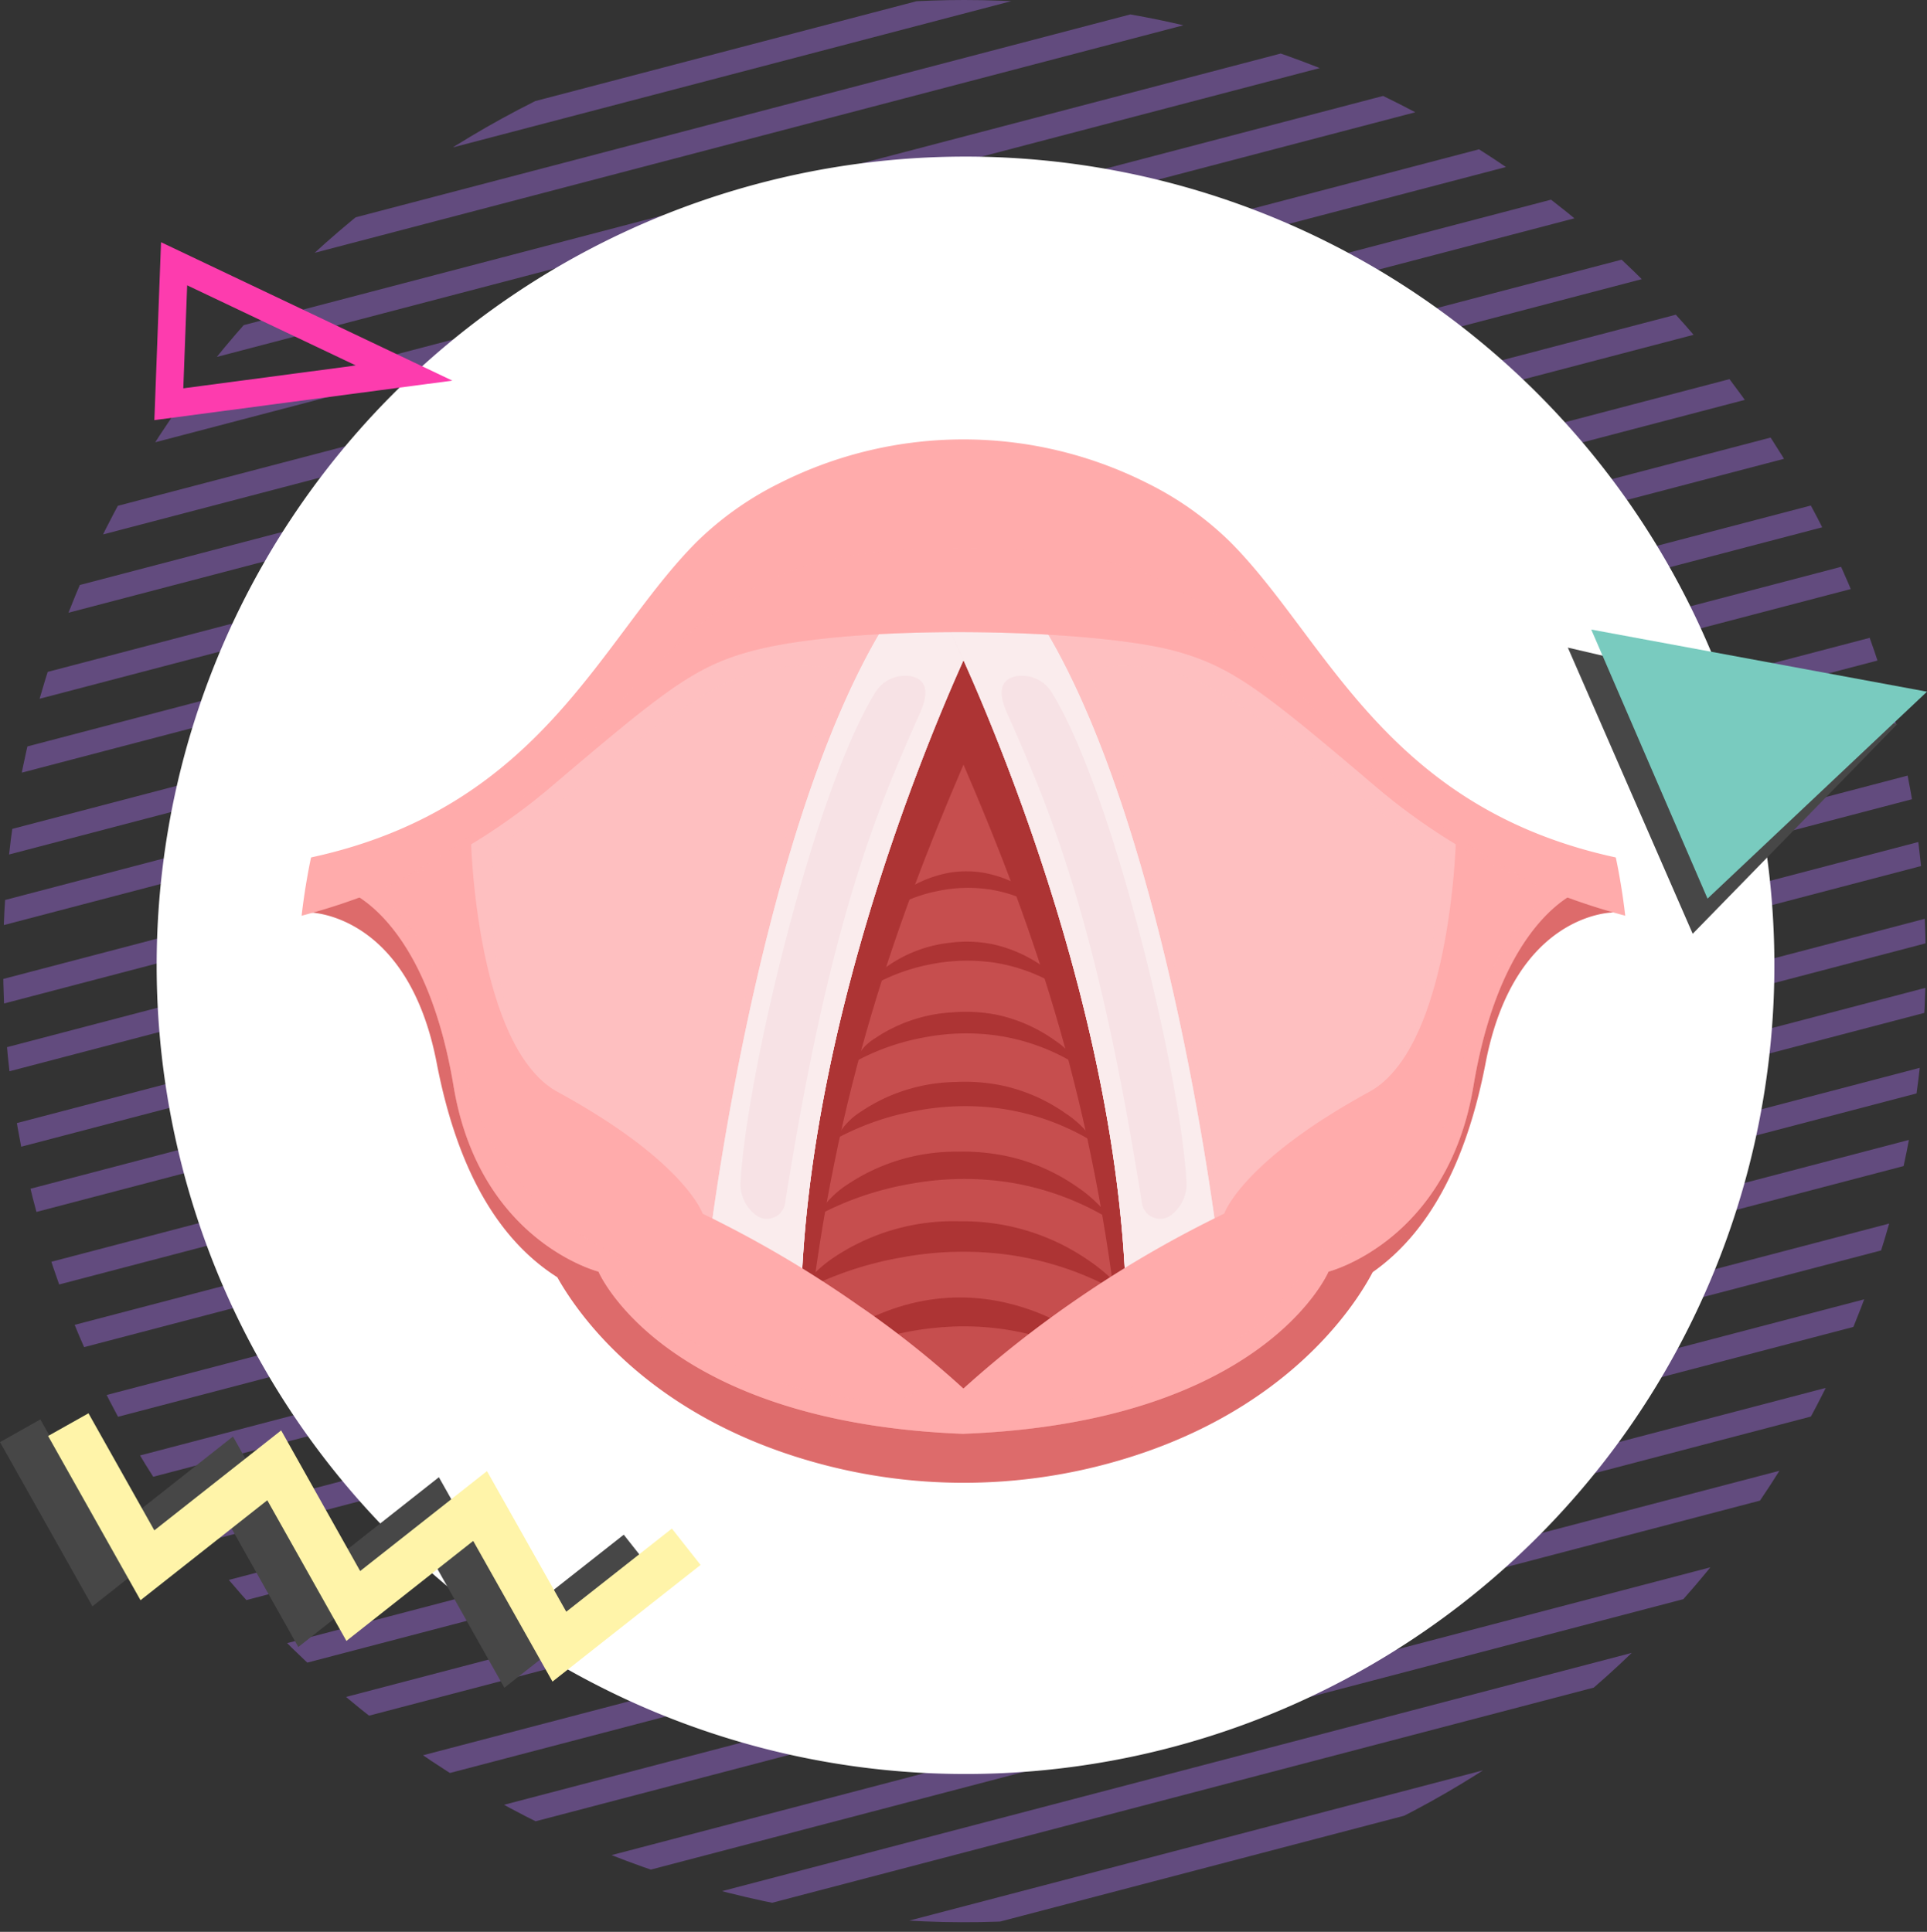<svg xmlns="http://www.w3.org/2000/svg" xmlns:xlink="http://www.w3.org/1999/xlink" width="139.02" height="139.398" viewBox="0 0 139.02 139.398">
  <rect x="0" y="0" width="139.02" height="139.398" fill="#333333" stroke="none"/>
  <defs>
    <clipPath id="clip-path">
      <path id="Trazado_610742" data-name="Trazado 610742" d="M137.107,62.03a69.352,69.352,0,1,0,17.608-2.279,69.7,69.7,0,0,0-17.608,2.279" transform="translate(-85.163 -59.751)" fill="none" stroke="#624b7e" stroke-width="1"/>
    </clipPath>
    <clipPath id="clip-path-2">
      <rect id="Rectángulo_378954" data-name="Rectángulo 378954" width="96.149" height="96.149" fill="none"/>
    </clipPath>
    <clipPath id="clip-path-4">
      <rect id="Rectángulo_378946" data-name="Rectángulo 378946" width="32.21" height="46.605" fill="none"/>
    </clipPath>
    <clipPath id="clip-path-5">
      <rect id="Rectángulo_378947" data-name="Rectángulo 378947" width="32.21" height="45.351" fill="none"/>
    </clipPath>
    <clipPath id="clip-path-6">
      <rect id="Rectángulo_378948" data-name="Rectángulo 378948" width="19.648" height="48.107" fill="none"/>
    </clipPath>
    <clipPath id="clip-path-8">
      <rect id="Rectángulo_378951" data-name="Rectángulo 378951" width="89.459" height="39.806" fill="none"/>
    </clipPath>
    <clipPath id="clip-path-9">
      <rect id="Rectángulo_378952" data-name="Rectángulo 378952" width="83.433" height="24.464" fill="none"/>
    </clipPath>
  </defs>
  <g id="Grupo_1093885" data-name="Grupo 1093885" transform="translate(-317 -2100.479)">
    <g id="Grupo_1073730" data-name="Grupo 1073730" transform="translate(-5.49 -4290.521)">
      <g id="Grupo_1073730-2" data-name="Grupo 1073730" transform="translate(322.49 6391)">
        <g id="Grupo_1073704" data-name="Grupo 1073704">
          <g id="Grupo_1073463" data-name="Grupo 1073463" clip-path="url(#clip-path)">
            <line id="Línea_2945" data-name="Línea 2945" x1="164.179" y2="43.007" transform="translate(-30.339 -16.758)" fill="none" stroke="#624b7e" stroke-miterlimit="10" stroke-width="1.728"/>
            <line id="Línea_2946" data-name="Línea 2946" x1="164.178" y2="43.007" transform="translate(-27.739 -6.781)" fill="none" stroke="#624b7e" stroke-miterlimit="10" stroke-width="1.728"/>
            <line id="Línea_2947" data-name="Línea 2947" x1="164.178" y2="43.008" transform="translate(-25.139 3.196)" fill="none" stroke="#624b7e" stroke-miterlimit="10" stroke-width="1.728"/>
            <line id="Línea_2948" data-name="Línea 2948" x1="164.18" y2="43.008" transform="translate(-22.539 13.173)" fill="none" stroke="#624b7e" stroke-miterlimit="10" stroke-width="1.728"/>
            <line id="Línea_2949" data-name="Línea 2949" x1="164.178" y2="43.009" transform="translate(-19.939 23.151)" fill="none" stroke="#624b7e" stroke-miterlimit="10" stroke-width="1.728"/>
            <line id="Línea_2950" data-name="Línea 2950" x1="164.178" y2="43.008" transform="translate(-17.342 33.128)" fill="none" stroke="#624b7e" stroke-miterlimit="10" stroke-width="1.728"/>
            <line id="Línea_2951" data-name="Línea 2951" x1="164.179" y2="43.007" transform="translate(-14.741 43.106)" fill="none" stroke="#624b7e" stroke-miterlimit="10" stroke-width="1.728"/>
            <line id="Línea_2952" data-name="Línea 2952" x1="164.18" y2="43.007" transform="translate(-12.141 53.083)" fill="none" stroke="#624b7e" stroke-miterlimit="10" stroke-width="1.728"/>
            <line id="Línea_2953" data-name="Línea 2953" x1="164.178" y2="43.008" transform="translate(-9.542 63.06)" fill="none" stroke="#624b7e" stroke-miterlimit="10" stroke-width="1.728"/>
            <line id="Línea_2954" data-name="Línea 2954" x1="164.177" y2="43.007" transform="translate(-6.943 73.038)" fill="none" stroke="#624b7e" stroke-miterlimit="10" stroke-width="1.728"/>
            <line id="Línea_2955" data-name="Línea 2955" x1="164.178" y2="43.007" transform="translate(-4.343 83.016)" fill="none" stroke="#624b7e" stroke-miterlimit="10" stroke-width="1.728"/>
            <line id="Línea_2956" data-name="Línea 2956" x1="164.178" y2="43.006" transform="translate(-1.744 92.995)" fill="none" stroke="#624b7e" stroke-miterlimit="10" stroke-width="1.728"/>
            <line id="Línea_2957" data-name="Línea 2957" x1="164.18" y2="43.009" transform="translate(0.881 103.073)" fill="none" stroke="#624b7e" stroke-miterlimit="10" stroke-width="1.728"/>
            <line id="Línea_2958" data-name="Línea 2958" x1="164.179" y2="43.006" transform="translate(3.407 112.764)" fill="none" stroke="#624b7e" stroke-miterlimit="10" stroke-width="1.728"/>
            <line id="Línea_2959" data-name="Línea 2959" x1="164.179" y2="43.007" transform="translate(-31.72 -22.06)" fill="none" stroke="#624b7e" stroke-miterlimit="10" stroke-width="1.728"/>
            <line id="Línea_2960" data-name="Línea 2960" x1="164.178" y2="43.007" transform="translate(-29.12 -12.083)" fill="none" stroke="#624b7e" stroke-miterlimit="10" stroke-width="1.728"/>
            <line id="Línea_2961" data-name="Línea 2961" x1="164.178" y2="43.007" transform="translate(-26.521 -2.106)" fill="none" stroke="#624b7e" stroke-miterlimit="10" stroke-width="1.728"/>
            <line id="Línea_2962" data-name="Línea 2962" x1="164.18" y2="43.008" transform="translate(-23.921 7.872)" fill="none" stroke="#624b7e" stroke-miterlimit="10" stroke-width="1.728"/>
            <line id="Línea_2963" data-name="Línea 2963" x1="164.178" y2="43.008" transform="translate(-21.321 17.849)" fill="none" stroke="#624b7e" stroke-miterlimit="10" stroke-width="1.728"/>
            <line id="Línea_2964" data-name="Línea 2964" x1="164.178" y2="43.009" transform="translate(-18.723 27.826)" fill="none" stroke="#624b7e" stroke-miterlimit="10" stroke-width="1.728"/>
            <line id="Línea_2965" data-name="Línea 2965" x1="164.178" y2="43.006" transform="translate(-16.123 37.804)" fill="none" stroke="#624b7e" stroke-miterlimit="10" stroke-width="1.728"/>
            <line id="Línea_2966" data-name="Línea 2966" x1="164.18" y2="43.007" transform="translate(-13.523 47.781)" fill="none" stroke="#624b7e" stroke-miterlimit="10" stroke-width="1.728"/>
            <line id="Línea_2967" data-name="Línea 2967" x1="164.178" y2="43.007" transform="translate(-10.924 57.758)" fill="none" stroke="#624b7e" stroke-miterlimit="10" stroke-width="1.728"/>
            <line id="Línea_2968" data-name="Línea 2968" x1="164.177" y2="43.007" transform="translate(-8.325 67.736)" fill="none" stroke="#624b7e" stroke-miterlimit="10" stroke-width="1.728"/>
            <line id="Línea_2969" data-name="Línea 2969" x1="164.177" y2="43.006" transform="translate(-5.724 77.715)" fill="none" stroke="#624b7e" stroke-miterlimit="10" stroke-width="1.728"/>
            <line id="Línea_2970" data-name="Línea 2970" x1="164.178" y2="43.006" transform="translate(-3.125 87.692)" fill="none" stroke="#624b7e" stroke-miterlimit="10" stroke-width="1.728"/>
            <line id="Línea_2971" data-name="Línea 2971" x1="164.18" y2="43.008" transform="translate(-0.5 97.772)" fill="none" stroke="#624b7e" stroke-miterlimit="10" stroke-width="1.728"/>
            <line id="Línea_2972" data-name="Línea 2972" x1="164.178" y2="43.006" transform="translate(2.025 107.462)" fill="none" stroke="#624b7e" stroke-miterlimit="10" stroke-width="1.728"/>
          </g>
        </g>
        <g id="Grupo_1073705" data-name="Grupo 1073705" transform="translate(11.302 11.3)">
          <path id="Trazado_608385" data-name="Trazado 608385" d="M58.354,0A58.354,58.354,0,1,1,0,58.354,58.354,58.354,0,0,1,58.354,0Z" fill="#fff"/>
        </g>
        <g id="Grupo_1073706" data-name="Grupo 1073706" transform="translate(113.11 45.427)">
          <path id="Trazado_611008" data-name="Trazado 611008" d="M9.007,26.64,23.763,11.516,0,5.99Z" transform="translate(0 -4.687)" fill="#474747"/>
          <path id="Trazado_611009" data-name="Trazado 611009" d="M16.158,19.415,31.992,4.484,7.771,0Z" transform="translate(-6.082 0)" fill="#79cbbf"/>
        </g>
        <g id="Grupo_1073707" data-name="Grupo 1073707" transform="translate(0 101.98)">
          <path id="Trazado_610799" data-name="Trazado 610799" d="M0,2.961,6.668,14.811,15.812,7.6,21.52,17.747l9.148-7.213,5.72,10.15,10.683-8.418L45,9.641l-7.62,6L31.663,5.494l-9.145,7.211L16.809,2.557,7.665,9.77,2.912,1.323Z" transform="translate(0 -0.881)" fill="#474747"/>
          <path id="Trazado_610800" data-name="Trazado 610800" d="M13.3,0,10.387,1.638l6.667,11.851L26.2,6.276l5.708,10.149,9.148-7.214,5.719,10.15,10.684-8.418L55.389,8.319l-7.62,6L42.05,4.172,32.9,11.383,27.2,1.235,18.051,8.448Z" transform="translate(-6.917 0)" fill="#fff4a9"/>
        </g>
        <path id="Trazado_611010" data-name="Trazado 611010" d="M21.817,10.674,5.225,2.789l-.38,10.135Z" transform="translate(7.335 16.244)" fill="none" stroke="#fd3cae" stroke-miterlimit="10" stroke-width="2"/>
      </g>
    </g>
    <g id="Grupo_1075115" data-name="Grupo 1075115" transform="translate(338.436 2124.092)">
      <g id="Grupo_1075114" data-name="Grupo 1075114" clip-path="url(#clip-path-2)">
        <g id="Grupo_1075113" data-name="Grupo 1075113" transform="translate(0 0)">
          <g id="Grupo_1075112" data-name="Grupo 1075112" clip-path="url(#clip-path-2)">
            <path id="Trazado_613268" data-name="Trazado 613268" d="M535.743,388.295a10.484,10.484,0,0,1-3,4.878c-4.858,4.557-13.147,4.791-13.147,4.791l-9.49-3.955-.543-.226s-.272-2.157-.64-4.724l.844.372c.673-19.062,8.582-38.455,11.7-45.416,3.119,6.96,11.024,26.353,11.7,45.416Z" transform="translate(-473.393 -320)" fill="#ad3434"/>
            <path id="Trazado_613269" data-name="Trazado 613269" d="M548.506,493.712c-4.858,4.557-13.147,4.791-13.147,4.791l-9.49-3.955c1.689-17.344,6.145-30.325,11.362-42.448,5.234,12.123,9.448,24.568,11.275,41.612" transform="translate(-489.157 -420.538)" fill="#c64e4e"/>
            <path id="Trazado_613270" data-name="Trazado 613270" d="M542.575,1006.3l-.2,1.177s10.145-5.919,20.437.323l-.693-1.437s-8.911-7.852-19.539-.063" transform="translate(-504.506 -932.845)" fill="#ad3434"/>
            <path id="Trazado_613271" data-name="Trazado 613271" d="M621.882,563.606a10.014,10.014,0,0,1,4.047,1.537s.024-.535-.711-1.1a8.562,8.562,0,0,0-3.495-1.591,7.341,7.341,0,0,0-2.806-.007,8.654,8.654,0,0,0-3.256,1.4,1.677,1.677,0,0,0-.71,1.112,11.074,11.074,0,0,1,3.415-1.248,10.54,10.54,0,0,1,3.514-.1" transform="translate(-572.022 -523.054)" fill="#ad3434"/>
            <path id="Trazado_613272" data-name="Trazado 613272" d="M604.133,636.588a12.527,12.527,0,0,1,4.995,1.855,2.933,2.933,0,0,0-1.164-1.435,9.892,9.892,0,0,0-3.814-1.729,9.547,9.547,0,0,0-3.057-.1,9.66,9.66,0,0,0-4.424,1.638,2.493,2.493,0,0,0-1.088,1.405,13.845,13.845,0,0,1,4.215-1.506,13.29,13.29,0,0,1,4.337-.125" transform="translate(-554.002 -590.764)" fill="#ad3434"/>
            <path id="Trazado_613273" data-name="Trazado 613273" d="M586.381,709.318a15.05,15.05,0,0,1,5.943,2.174,4.862,4.862,0,0,0-1.618-1.767,11.249,11.249,0,0,0-4.134-1.868,11.481,11.481,0,0,0-3.307-.2,11.073,11.073,0,0,0-5.593,1.873,3.6,3.6,0,0,0-1.465,1.7,16.627,16.627,0,0,1,5.015-1.765,16.043,16.043,0,0,1,5.16-.147" transform="translate(-535.98 -658.221)" fill="#ad3434"/>
            <path id="Trazado_613274" data-name="Trazado 613274" d="M568.629,781.859a17.576,17.576,0,0,1,6.891,2.492,7.179,7.179,0,0,0-2.071-2.1,12.631,12.631,0,0,0-4.453-2.006,13.316,13.316,0,0,0-3.558-.292,12.554,12.554,0,0,0-6.761,2.107,5.053,5.053,0,0,0-1.844,1.99,19.411,19.411,0,0,1,5.814-2.024,18.812,18.812,0,0,1,5.983-.169" transform="translate(-517.958 -725.49)" fill="#ad3434"/>
            <path id="Trazado_613275" data-name="Trazado 613275" d="M550.878,854.248a20.107,20.107,0,0,1,7.838,2.811,9.821,9.821,0,0,0-2.525-2.432,14.033,14.033,0,0,0-4.773-2.145,15.12,15.12,0,0,0-3.809-.386,14.04,14.04,0,0,0-7.93,2.341,6.947,6.947,0,0,0-2.222,2.283,22.2,22.2,0,0,1,6.614-2.282,21.579,21.579,0,0,1,6.806-.19" transform="translate(-499.937 -792.606)" fill="#ad3434"/>
            <path id="Trazado_613276" data-name="Trazado 613276" d="M533.126,926.523a22.637,22.637,0,0,1,8.786,3.129,12.718,12.718,0,0,0-2.979-2.764,15.875,15.875,0,0,0-9.152-2.764,15.509,15.509,0,0,0-9.1,2.576,9.411,9.411,0,0,0-2.6,2.576,24.993,24.993,0,0,1,7.414-2.541,24.356,24.356,0,0,1,7.629-.212" transform="translate(-481.915 -859.609)" fill="#ad3434"/>
            <path id="Trazado_613280" data-name="Trazado 613280" d="M194.066,299.487l-1.4,4.624L180.689,343.8,169.82,335.02a10.692,10.692,0,0,1-1.145-.882c-6.425-5.644-6.818-18.628-6.818-18.628s6.71-5.572,11.379-9.26,14.694-6.346,14.694-6.346Z" transform="translate(-150.556 -278.579)" fill="#febfc0"/>
            <g id="Grupo_1075093" data-name="Grupo 1075093" transform="translate(11.3 20.908)" opacity="0.5" style="mix-blend-mode: multiply;isolation: isolate">
              <g id="Grupo_1075092" data-name="Grupo 1075092">
                <g id="Grupo_1075091" data-name="Grupo 1075091" clip-path="url(#clip-path-4)">
                  <path id="Trazado_613281" data-name="Trazado 613281" d="M194.066,299.488l-6.137.418s-10.029,2.663-14.694,6.346-11.379,9.26-11.379,9.26.393,12.984,6.818,18.628c.322,0,.243-.343-.364-1.116-4.849-6.179-3.507-16.814-3.507-16.814,5.853-3.762,9.2-7.525,15.467-11.287a13.2,13.2,0,0,1,9.318-1.692c-1.684,4.825-7.408,22.125-9.352,39.519l1.473,3.345,11.5-43.324-.124-.034Z" transform="translate(-161.856 -299.488)" fill="#febfc0"/>
                </g>
              </g>
            </g>
            <path id="Trazado_613282" data-name="Trazado 613282" d="M754.251,299.487l1.4,4.624L767.628,343.8,778.5,335.02a10.679,10.679,0,0,0,1.146-.882c6.425-5.644,6.818-18.628,6.818-18.628s-6.71-5.572-11.379-9.26-14.694-6.346-14.694-6.346Z" transform="translate(-701.595 -278.579)" fill="#febfc0"/>
            <g id="Grupo_1075096" data-name="Grupo 1075096" transform="translate(52.656 20.908)" opacity="0.5" style="mix-blend-mode: multiply;isolation: isolate">
              <g id="Grupo_1075095" data-name="Grupo 1075095">
                <g id="Grupo_1075094" data-name="Grupo 1075094" clip-path="url(#clip-path-5)">
                  <path id="Trazado_613283" data-name="Trazado 613283" d="M754.251,299.488l6.137.418s10.029,2.663,14.694,6.346,11.379,9.26,11.379,9.26-.393,12.984-6.818,18.628c-.322,0-.243-.343.364-1.116,4.849-6.179,3.507-16.814,3.507-16.814-5.853-3.762-9.2-7.525-15.468-11.287a13.2,13.2,0,0,0-9.318-1.692c1.683,4.825,7.408,22.125,9.352,39.519l-1.891,2.091-11.082-42.07.124-.034Z" transform="translate(-754.251 -299.488)" fill="#febfc0"/>
                </g>
              </g>
            </g>
            <path id="Trazado_613284" data-name="Trazado 613284" d="M425.13,350.623s3.493-29.691,12.541-44.73l7.107-.418s-12.111,24.312-12.953,48.108Z" transform="translate(-395.451 -284.149)" fill="#f7e2e5"/>
            <g id="Grupo_1075099" data-name="Grupo 1075099" transform="translate(29.68 21.326)" style="mix-blend-mode: multiply;isolation: isolate">
              <g id="Grupo_1075098" data-name="Grupo 1075098">
                <g id="Grupo_1075097" data-name="Grupo 1075097" clip-path="url(#clip-path-6)">
                  <path id="Trazado_613285" data-name="Trazado 613285" d="M437.671,305.894c-9.048,15.04-12.541,44.73-12.541,44.73l6.695,2.959c.842-23.8,12.953-48.107,12.953-48.107Zm-7,41.331a1.334,1.334,0,0,1-1.975,1.094,2.8,2.8,0,0,1-1.254-2.508c.4-7.506,5.27-28.079,9.686-35.258a2.523,2.523,0,0,1,2.623-1.216c.828.174,1.455.8.65,2.613-3.244,7.3-6.487,14.989-9.73,35.276" transform="translate(-425.13 -305.476)" fill="#faeced"/>
                </g>
              </g>
            </g>
            <path id="Trazado_613286" data-name="Trazado 613286" d="M100.333,573.434s-5.524,11.379-5.524,11.777c0,.254-7.682,8.387-11.374,13.9L59.66,612.668,35.312,598.781c-3.768-5.5-11.152-13.321-11.152-13.57,0-.4-5.524-11.777-5.524-11.777s-4.927-.326-6.181,2.182c0,0,7.107,0,9.2,10.869,1.5,7.789,4.5,12.787,8.7,15.456,1.552,2.773,6.831,10.367,19.455,13.592a39.87,39.87,0,0,0,19.714,0c13.241-3.383,18.4-11.57,19.656-13.961,3.908-2.749,6.713-7.643,8.144-15.086,2.09-10.869,9.2-10.869,9.2-10.869-1.254-2.508-6.181-2.182-6.181-2.182" transform="translate(-11.585 -533.389)" fill="#dd6b6b"/>
            <path id="Trazado_613287" data-name="Trazado 613287" d="M690.287,350.623s-3.493-29.691-12.541-44.73l-7.107-.418s12.111,24.312,12.953,48.108Z" transform="translate(-623.82 -284.149)" fill="#f7e2e5"/>
            <path id="Trazado_613294" data-name="Trazado 613294" d="M92.634,568.663v3.265C70.9,571.092,66.3,560.223,66.3,560.223s-8.587-2.174-10.451-13.377C53.757,534.3,47.9,532.632,47.9,532.632l1.3-.51,7.9-3.114s.334,15.02,6.266,18.256c9.2,5.016,10.451,8.779,10.451,8.779a81.134,81.134,0,0,1,11.141,6.542s.038.029.109.079a69.672,69.672,0,0,1,7.562,6" transform="translate(-44.56 -492.077)" fill="#ffabab"/>
            <g id="Grupo_1075105" data-name="Grupo 1075105" transform="translate(46.819 21.326)" style="mix-blend-mode: multiply;isolation: isolate">
              <g id="Grupo_1075104" data-name="Grupo 1075104">
                <g id="Grupo_1075103" data-name="Grupo 1075103" clip-path="url(#clip-path-6)">
                  <path id="Trazado_613295" data-name="Trazado 613295" d="M670.64,305.476s12.111,24.312,12.953,48.107l6.695-2.959s-3.493-29.691-12.541-44.73Zm4.38,6.474c-.805-1.812-.178-2.439.65-2.613a2.523,2.523,0,0,1,2.623,1.216c4.416,7.179,9.291,27.752,9.686,35.258a2.8,2.8,0,0,1-1.254,2.508,1.334,1.334,0,0,1-1.975-1.094c-3.243-20.287-6.487-27.978-9.73-35.276" transform="translate(-670.64 -305.476)" fill="#faeced"/>
                </g>
              </g>
            </g>
            <path id="Trazado_613296" data-name="Trazado 613296" d="M733.333,532.621s-5.852,1.672-7.943,14.213c-1.867,11.2-10.451,13.377-10.451,13.377s-4.6,10.869-26.336,11.7v-3.266a80.594,80.594,0,0,1,18.812-12.62s1.254-3.762,10.451-8.779c5.929-3.234,6.263-18.257,6.263-18.257Z" transform="translate(-640.53 -492.066)" fill="#ffabab"/>
            <g id="Grupo_1075108" data-name="Grupo 1075108" transform="translate(3.344 40.045)" opacity="0.45" style="mix-blend-mode: multiply;isolation: isolate">
              <g id="Grupo_1075107" data-name="Grupo 1075107">
                <g id="Grupo_1075106" data-name="Grupo 1075106" clip-path="url(#clip-path-8)">
                  <path id="Trazado_613297" data-name="Trazado 613297" d="M136.063,573.619c-2.96,1.647-6.225,6.074-7.512,13.469-1.672,9.615-10.869,13.377-10.869,13.377-3.762,9.615-21.32,12.123-21.738,9.615-.38-2.282,3.545-5.38,4.251-5.919a69.688,69.688,0,0,0-7.562,6,69.712,69.712,0,0,0-7.562-6c.707.539,4.632,3.637,4.251,5.919-.418,2.508-17.976,0-21.738-9.615,0,0-9.2-3.762-10.869-13.377-1.288-7.4-4.552-11.822-7.512-13.469l-1.3.51s5.853,1.672,7.943,14.213C57.711,599.546,66.3,601.72,66.3,601.72s4.6,10.869,26.335,11.705h0c21.737-.836,26.335-11.705,26.335-11.705s8.587-2.174,10.451-13.377c2.09-12.541,7.943-14.213,7.943-14.213Z" transform="translate(-47.904 -573.619)" fill="#ffabab"/>
                </g>
              </g>
            </g>
            <path id="Trazado_613298" data-name="Trazado 613298" d="M100.168,150.318a45.638,45.638,0,0,1-6.032-2.044A44.312,44.312,0,0,1,82.518,141.3c-8.361-7.107-10.593-8.879-14.631-10.033-5.853-1.672-23.41-2.09-30.935,0-4.051,1.125-6.271,2.926-14.631,10.033A44.31,44.31,0,0,1,10.7,148.274a45.638,45.638,0,0,1-6.032,2.044c.109-.961.251-1.91.418-2.851q.119-.683.263-1.354c16.713-3.624,20.869-15.819,27.837-22.787a23.29,23.29,0,0,1,6-4.239,29.441,29.441,0,0,1,26.454,0,23.292,23.292,0,0,1,6,4.239c6.969,6.969,11.124,19.163,27.837,22.787.1.456.188.92.268,1.38q.251,1.4.414,2.826" transform="translate(-4.345 -107.854)" fill="#ffabab"/>
            <g id="Grupo_1075111" data-name="Grupo 1075111" transform="translate(6.358 15.957)" opacity="0.45" style="mix-blend-mode: multiply;isolation: isolate">
              <g id="Grupo_1075110" data-name="Grupo 1075110">
                <g id="Grupo_1075109" data-name="Grupo 1075109" clip-path="url(#clip-path-9)">
                  <path id="Trazado_613299" data-name="Trazado 613299" d="M174.51,253.046a44.31,44.31,0,0,1-11.617-6.973c-8.361-7.107-10.593-8.879-14.631-10.033-5.853-1.672-23.41-2.09-30.935,0-4.051,1.125-6.271,2.926-14.631,10.033a44.309,44.309,0,0,1-11.617,6.973,55.4,55.4,0,0,0,16.007-12.407c6.9-7.587,11.517-11.157,19.849-11.822a75.226,75.226,0,0,1,11.768-.008c8.532.66,12.876,4.214,19.8,11.831a55.271,55.271,0,0,0,16.007,12.407" transform="translate(-91.078 -228.581)" fill="#ffabab"/>
                </g>
              </g>
            </g>
          </g>
        </g>
      </g>
    </g>
  </g>
</svg>

